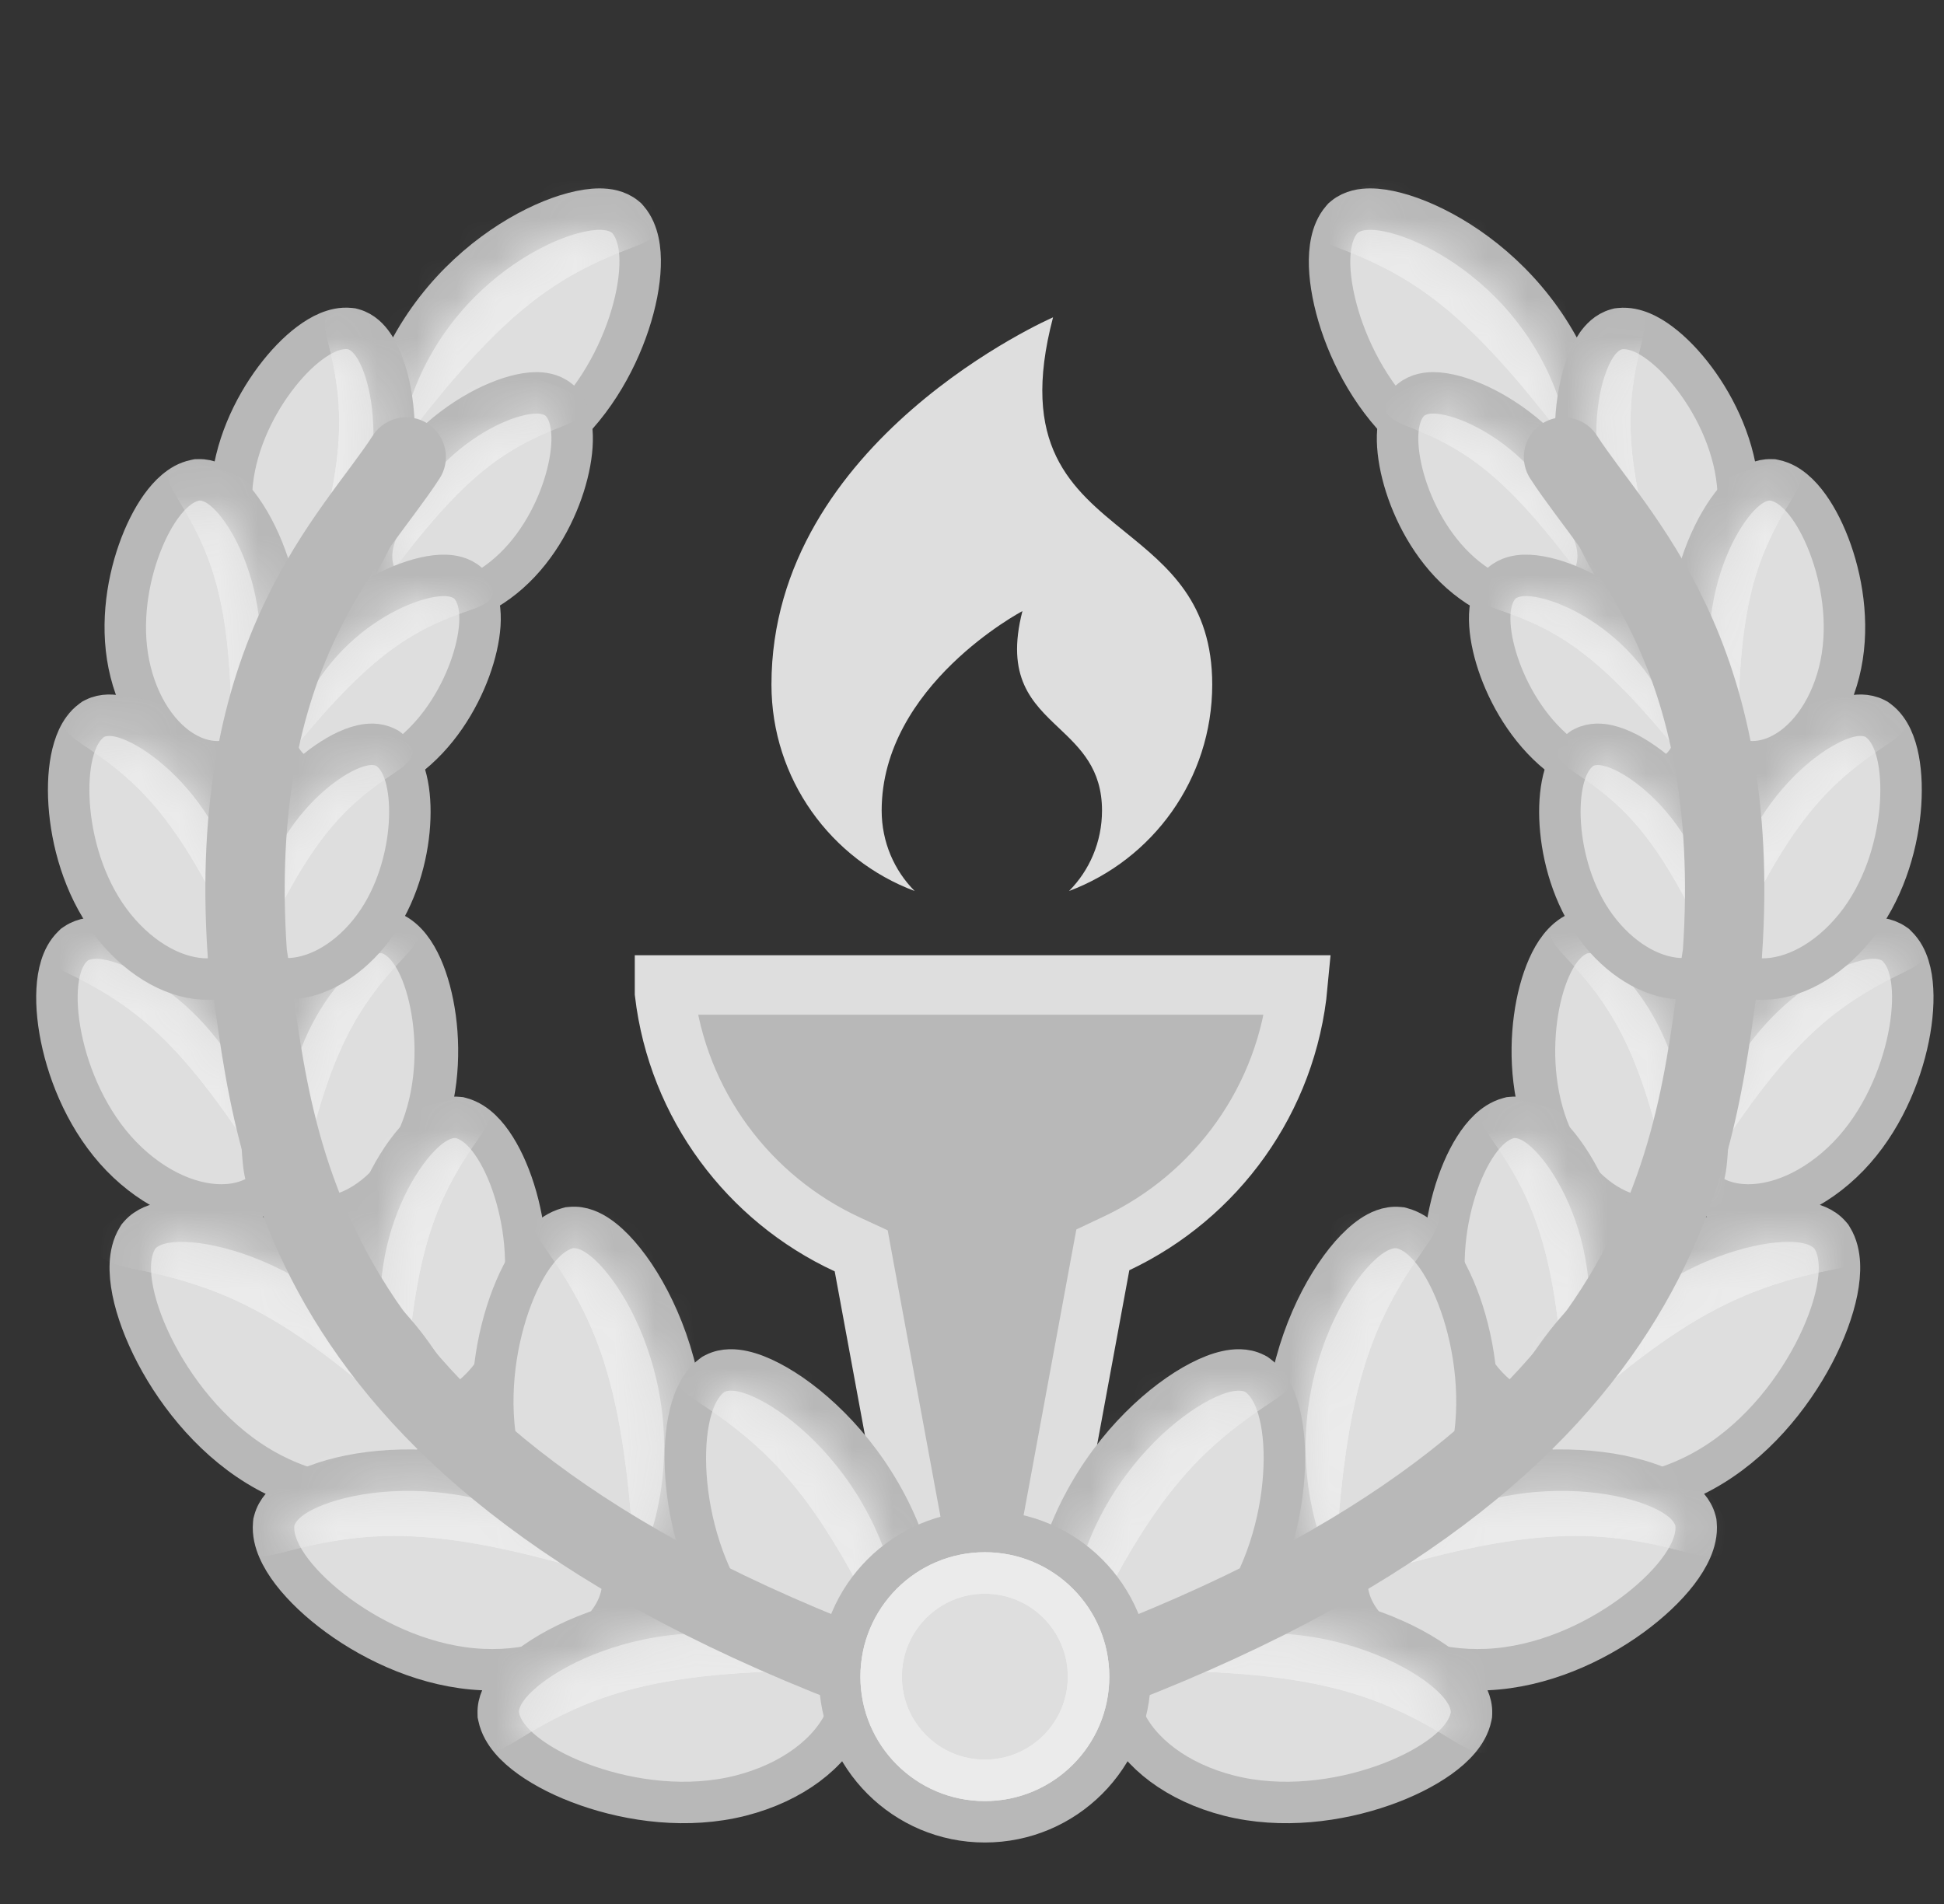 <svg width="49" height="48" viewBox="0 0 49 48" fill="none" xmlns="http://www.w3.org/2000/svg">
<rect x="0" y="0" width="49" height="48" fill="#333333" stroke="none"/>
<g clip-path="url(#clip0_22184_64895)">
<path d="M26.945 22.463C29.053 21.674 30.555 19.641 30.555 17.258C30.555 15.191 29.447 14.293 28.359 13.411C27.009 12.316 25.689 11.245 26.543 8C26.543 8 19.445 11.086 19.445 17.258C19.445 19.641 20.947 21.674 23.055 22.463C22.541 21.947 22.223 21.228 22.223 20.434C22.223 17.276 25.771 15.406 25.771 15.406C25.342 17.076 26.012 17.711 26.691 18.354C27.231 18.866 27.777 19.384 27.777 20.434C27.777 21.228 27.459 21.947 26.945 22.463Z" fill="#DEDEDE"/>
</g>
<g clip-path="url(#clip1_22184_64895)">
<path d="M28.145 31.345L27.798 31.509L27.728 31.887L24.75 48.029L21.777 31.916L21.707 31.534L21.355 31.371C18.876 30.224 17.083 27.851 16.75 25.033V24.832H32.715C32.448 27.717 30.654 30.161 28.145 31.345Z" fill="#B8B8B8" stroke="#DEDEDE" stroke-width="1.5"/>
</g>
<path d="M47.81 23.849L47.78 23.819L47.745 23.795C47.529 23.645 47.272 23.64 47.1 23.654C46.906 23.671 46.693 23.724 46.478 23.802C46.046 23.958 45.539 24.233 45.033 24.622C44.02 25.4 42.961 26.67 42.515 28.443C42.397 28.911 42.445 29.366 42.695 29.732C42.942 30.094 43.333 30.29 43.747 30.353C44.563 30.478 45.571 30.117 46.433 29.306C47.31 28.482 47.831 27.337 48.064 26.343C48.181 25.843 48.231 25.36 48.208 24.949C48.197 24.743 48.167 24.544 48.11 24.363C48.056 24.188 47.965 23.998 47.81 23.849Z" fill="#DEDEDE" stroke="#B8B8B8" stroke-width="1.045"/>
<mask id="mask0_22184_64895" style="mask-type:alpha" maskUnits="userSpaceOnUse" x="42" y="24" width="6" height="6">
<path d="M47.448 24.224C47.083 23.872 43.847 25.294 43.022 28.569C42.661 30.002 44.511 30.395 46.075 28.924C47.639 27.454 48.001 24.758 47.448 24.224Z" fill="#F5D507"/>
</mask>
<g mask="url(#mask0_22184_64895)">
<path d="M48.032 24.486C46.144 25.4 44.934 26.329 42.572 30.202C41.835 30.786 40.672 31.05 41.922 27.437C43.171 23.823 45.72 23.007 46.838 23.051C47.866 23.224 49.543 23.754 48.032 24.486Z" fill="#EBEBEB"/>
<path d="M48.032 24.486C46.144 25.4 44.934 26.329 42.572 30.202C41.835 30.786 40.672 31.05 41.922 27.437C43.171 23.823 45.72 23.007 46.838 23.051C47.866 23.224 49.543 23.754 48.032 24.486Z" fill="#EBEBEB" style="mix-blend-mode:plus-lighter"/>
</g>
<path d="M39.791 23.53L39.833 23.512L39.876 23.502C40.136 23.438 40.378 23.526 40.527 23.598C40.697 23.68 40.869 23.8 41.033 23.941C41.364 24.226 41.719 24.639 42.034 25.151C42.665 26.176 43.172 27.648 42.971 29.359C42.917 29.82 42.717 30.219 42.36 30.468C42.007 30.713 41.582 30.755 41.187 30.67C40.41 30.502 39.638 29.836 39.15 28.832C38.652 27.807 38.577 26.623 38.705 25.67C38.769 25.191 38.888 24.747 39.047 24.389C39.126 24.211 39.221 24.041 39.334 23.898C39.444 23.759 39.594 23.614 39.791 23.53Z" fill="#DEDEDE" stroke="#B8B8B8" stroke-width="1.1"/>
<mask id="mask1_22184_64895" style="mask-type:alpha" maskUnits="userSpaceOnUse" x="39" y="24" width="4" height="7">
<path d="M40.008 24.036C40.442 23.85 42.792 26.165 42.425 29.296C42.264 30.665 40.52 30.394 39.644 28.592C38.768 26.79 39.347 24.318 40.008 24.036Z" fill="#F5D507"/>
</mask>
<g mask="url(#mask1_22184_64895)">
<path d="M39.411 24.071C40.754 25.496 41.501 26.707 42.275 30.869C42.725 31.623 43.651 32.24 43.761 28.674C43.87 25.107 41.918 23.549 40.929 23.216C39.975 23.026 38.336 22.931 39.411 24.071Z" fill="#EBEBEB"/>
<path d="M39.411 24.071C40.754 25.496 41.501 26.707 42.275 30.869C42.725 31.623 43.651 32.24 43.761 28.674C43.87 25.107 41.918 23.549 40.929 23.216C39.975 23.026 38.336 22.931 39.411 24.071Z" fill="#EBEBEB" style="mix-blend-mode:plus-lighter"/>
</g>
<path d="M33.822 5.533L33.85 5.501L33.883 5.473C34.089 5.302 34.35 5.273 34.53 5.272C34.733 5.271 34.958 5.307 35.19 5.368C35.656 5.49 36.212 5.732 36.779 6.092C37.914 6.813 39.142 8.044 39.775 9.86C39.941 10.336 39.932 10.81 39.709 11.21C39.487 11.605 39.102 11.844 38.678 11.948C37.842 12.153 36.758 11.871 35.78 11.104C34.785 10.323 34.132 9.173 33.795 8.153C33.626 7.64 33.529 7.138 33.514 6.707C33.507 6.492 33.52 6.281 33.562 6.09C33.602 5.903 33.678 5.699 33.822 5.533Z" fill="#DEDEDE" stroke="#B8B8B8" stroke-width="1.045"/>
<mask id="mask2_22184_64895" style="mask-type:alpha" maskUnits="userSpaceOnUse" x="34" y="5" width="6" height="7">
<path d="M34.217 5.874C34.568 5.47 38.106 6.663 39.282 10.032C39.795 11.505 37.886 12.092 36.102 10.691C34.319 9.291 33.685 6.488 34.217 5.874Z" fill="#F5D507"/>
</mask>
<g mask="url(#mask2_22184_64895)">
<path d="M33.627 6.204C35.699 6.989 37.059 7.852 39.907 11.706C40.738 12.251 41.986 12.42 40.333 8.736C38.679 5.051 35.921 4.431 34.749 4.582C33.684 4.861 31.969 5.575 33.627 6.204Z" fill="#EBEBEB"/>
<path d="M33.627 6.204C35.699 6.989 37.059 7.852 39.907 11.706C40.738 12.251 41.986 12.42 40.333 8.736C38.679 5.051 35.921 4.431 34.749 4.582C33.684 4.861 31.969 5.575 33.627 6.204Z" fill="#EBEBEB" style="mix-blend-mode:plus-lighter"/>
</g>
<path d="M35.502 10.139L35.53 10.107L35.563 10.08C35.755 9.924 35.99 9.903 36.136 9.904C36.304 9.905 36.486 9.937 36.668 9.987C37.035 10.087 37.467 10.281 37.903 10.564C38.776 11.133 39.718 12.098 40.195 13.512C40.325 13.899 40.318 14.298 40.123 14.637C39.931 14.973 39.603 15.168 39.255 15.249C38.571 15.409 37.712 15.168 36.956 14.561C36.184 13.941 35.687 13.04 35.434 12.247C35.307 11.848 35.235 11.455 35.227 11.114C35.223 10.943 35.235 10.772 35.271 10.614C35.306 10.461 35.372 10.285 35.502 10.139Z" fill="#DEDEDE" stroke="#B8B8B8" stroke-width="1.045"/>
<mask id="mask3_22184_64895" style="mask-type:alpha" maskUnits="userSpaceOnUse" x="35" y="10" width="5" height="5">
<path d="M35.893 10.486C36.162 10.182 38.836 11.115 39.699 13.679C40.077 14.8 38.625 15.23 37.283 14.153C35.942 13.077 35.485 10.947 35.893 10.486Z" fill="#F5D507"/>
</mask>
<g mask="url(#mask3_22184_64895)">
<path d="M35.443 10.732C37.008 11.344 38.032 12.01 40.16 14.955C40.786 15.375 41.731 15.514 40.507 12.706C39.283 9.899 37.197 9.407 36.307 9.511C35.497 9.714 34.191 10.242 35.443 10.732Z" fill="#EBEBEB"/>
<path d="M35.443 10.732C37.008 11.344 38.032 12.01 40.16 14.955C40.786 15.375 41.731 15.514 40.507 12.706C39.283 9.899 37.197 9.407 36.307 9.511C35.497 9.714 34.191 10.242 35.443 10.732Z" fill="#EBEBEB" style="mix-blend-mode:plus-lighter"/>
</g>
<path d="M40.83 8.285L40.788 8.29L40.747 8.301C40.502 8.368 40.342 8.553 40.251 8.681C40.148 8.828 40.061 9.008 39.99 9.201C39.847 9.589 39.744 10.096 39.719 10.666C39.669 11.807 39.93 13.262 40.887 14.588C41.144 14.945 41.495 15.183 41.906 15.224C42.312 15.265 42.684 15.103 42.972 14.85C43.539 14.352 43.871 13.443 43.812 12.384C43.752 11.305 43.267 10.289 42.721 9.558C42.446 9.19 42.142 8.876 41.845 8.654C41.697 8.542 41.54 8.446 41.38 8.379C41.224 8.315 41.033 8.264 40.83 8.285Z" fill="#DEDEDE" stroke="#B8B8B8" stroke-width="1.045"/>
<mask id="mask4_22184_64895" style="mask-type:alpha" maskUnits="userSpaceOnUse" x="40" y="8" width="4" height="7">
<path d="M40.885 8.805C40.438 8.852 39.559 11.856 41.31 14.282C42.076 15.342 43.396 14.312 43.29 12.413C43.184 10.515 41.562 8.734 40.885 8.805Z" fill="#F5D507"/>
</mask>
<g mask="url(#mask4_22184_64895)">
<path d="M41.395 8.558C40.939 10.359 40.88 11.708 42.161 15.516C42.137 16.349 41.654 17.288 39.915 14.382C38.177 11.477 39.075 9.283 39.742 8.55C40.445 7.952 41.76 7.116 41.395 8.558Z" fill="#EBEBEB"/>
<path d="M41.395 8.558C40.939 10.359 40.88 11.708 42.161 15.516C42.137 16.349 41.654 17.288 39.915 14.382C38.177 11.477 39.075 9.283 39.742 8.55C40.445 7.952 41.76 7.116 41.395 8.558Z" fill="#EBEBEB" style="mix-blend-mode:plus-lighter"/>
</g>
<path d="M44.727 12.107L44.685 12.098L44.643 12.097C44.389 12.087 44.179 12.216 44.054 12.312C43.91 12.422 43.773 12.568 43.646 12.732C43.391 13.062 43.14 13.519 42.944 14.059C42.551 15.142 42.361 16.62 42.882 18.184C43.021 18.605 43.285 18.939 43.667 19.102C44.045 19.263 44.45 19.22 44.803 19.064C45.498 18.757 46.092 17.984 46.355 16.948C46.623 15.892 46.463 14.768 46.158 13.9C46.005 13.464 45.808 13.07 45.59 12.767C45.481 12.615 45.359 12.475 45.225 12.363C45.096 12.254 44.928 12.147 44.727 12.107Z" fill="#DEDEDE" stroke="#B8B8B8" stroke-width="1.045"/>
<mask id="mask5_22184_64895" style="mask-type:alpha" maskUnits="userSpaceOnUse" x="43" y="12" width="3" height="7">
<path d="M44.623 12.619C44.18 12.53 42.425 15.156 43.377 18.019C43.794 19.272 45.376 18.679 45.848 16.82C46.319 14.96 45.297 12.756 44.623 12.619Z" fill="#F5D507"/>
</mask>
<g mask="url(#mask5_22184_64895)">
<path d="M45.19 12.535C44.206 14.132 43.741 15.412 43.823 19.464C43.548 20.258 42.799 21.016 42.004 17.694C41.21 14.372 42.737 12.533 43.601 12.028C44.458 11.665 45.976 11.258 45.19 12.535Z" fill="#EBEBEB"/>
<path d="M45.19 12.535C44.206 14.132 43.741 15.412 43.823 19.464C43.548 20.258 42.799 21.016 42.004 17.694C41.21 14.372 42.737 12.533 43.601 12.028C44.458 11.665 45.976 11.258 45.19 12.535Z" fill="#EBEBEB" style="mix-blend-mode:plus-lighter"/>
</g>
<path d="M37.787 14.768L37.814 14.735L37.846 14.706C38.031 14.542 38.265 14.512 38.411 14.506C38.579 14.5 38.762 14.524 38.946 14.566C39.317 14.651 39.756 14.826 40.204 15.091C41.101 15.622 42.083 16.546 42.619 17.939C42.766 18.32 42.776 18.719 42.595 19.066C42.417 19.409 42.098 19.618 41.754 19.714C41.078 19.903 40.209 19.698 39.428 19.124C38.63 18.538 38.095 17.658 37.809 16.877C37.665 16.484 37.576 16.094 37.554 15.753C37.543 15.583 37.547 15.412 37.577 15.253C37.606 15.098 37.664 14.919 37.787 14.768Z" fill="#DEDEDE" stroke="#B8B8B8" stroke-width="1.045"/>
<mask id="mask6_22184_64895" style="mask-type:alpha" maskUnits="userSpaceOnUse" x="38" y="15" width="5" height="5">
<path d="M38.193 15.098C38.449 14.783 41.159 15.602 42.131 18.127C42.556 19.231 41.123 19.722 39.738 18.703C38.352 17.684 37.804 15.576 38.193 15.098Z" fill="#F5D507"/>
</mask>
<g mask="url(#mask6_22184_64895)">
<path d="M37.753 15.362C39.343 15.907 40.395 16.529 42.646 19.381C43.289 19.774 44.239 19.872 42.897 17.12C41.555 14.367 39.45 13.963 38.565 14.106C37.764 14.343 36.482 14.926 37.753 15.362Z" fill="#EBEBEB"/>
<path d="M37.753 15.362C39.343 15.907 40.395 16.529 42.646 19.381C43.289 19.774 44.239 19.872 42.897 17.12C41.555 14.367 39.45 13.963 38.565 14.106C37.764 14.343 36.482 14.926 37.753 15.362Z" fill="#EBEBEB" style="mix-blend-mode:plus-lighter"/>
</g>
<path d="M47.336 18.159L47.301 18.134L47.263 18.114C47.034 17.998 46.787 18.027 46.629 18.062C46.449 18.102 46.258 18.179 46.069 18.277C45.689 18.475 45.256 18.792 44.838 19.213C44.002 20.055 43.186 21.355 42.995 23.042C42.943 23.493 43.045 23.916 43.328 24.23C43.608 24.541 44.002 24.675 44.397 24.682C45.175 24.696 46.062 24.233 46.756 23.378C47.463 22.508 47.8 21.389 47.892 20.446C47.937 19.971 47.923 19.518 47.851 19.141C47.815 18.952 47.762 18.77 47.686 18.608C47.612 18.451 47.503 18.282 47.336 18.159Z" fill="#DEDEDE" stroke="#B8B8B8" stroke-width="1.045"/>
<mask id="mask7_22184_64895" style="mask-type:alpha" maskUnits="userSpaceOnUse" x="43" y="18" width="5" height="7">
<path d="M47.026 18.581C46.649 18.304 43.865 20.004 43.514 23.101C43.361 24.456 45.101 24.588 46.35 23.049C47.6 21.511 47.598 19.001 47.026 18.581Z" fill="#F5D507"/>
</mask>
<g mask="url(#mask7_22184_64895)">
<path d="M47.593 18.748C45.979 19.818 44.987 20.816 43.304 24.65C42.701 25.275 41.671 25.66 42.368 22.201C43.065 18.742 45.296 17.681 46.324 17.583C47.285 17.615 48.885 17.893 47.593 18.748Z" fill="#EBEBEB"/>
<path d="M47.593 18.748C45.979 19.818 44.987 20.816 43.304 24.65C42.701 25.275 41.671 25.66 42.368 22.201C43.065 18.742 45.296 17.681 46.324 17.583C47.285 17.615 48.885 17.893 47.593 18.748Z" fill="#EBEBEB" style="mix-blend-mode:plus-lighter"/>
</g>
<path d="M39.851 18.888L39.886 18.863L39.923 18.844C40.144 18.732 40.378 18.761 40.52 18.793C40.684 18.829 40.856 18.898 41.023 18.985C41.361 19.161 41.742 19.441 42.108 19.81C42.843 20.55 43.56 21.692 43.728 23.174C43.774 23.581 43.683 23.969 43.421 24.26C43.163 24.547 42.801 24.668 42.444 24.675C41.742 24.687 40.953 24.27 40.342 23.518C39.717 22.749 39.421 21.764 39.341 20.935C39.3 20.518 39.313 20.119 39.377 19.783C39.409 19.616 39.457 19.451 39.525 19.305C39.592 19.162 39.694 19.004 39.851 18.888Z" fill="#DEDEDE" stroke="#B8B8B8" stroke-width="1.045"/>
<mask id="mask8_22184_64895" style="mask-type:alpha" maskUnits="userSpaceOnUse" x="39" y="19" width="5" height="6">
<path d="M40.161 19.31C40.488 19.07 42.904 20.545 43.209 23.233C43.342 24.409 41.831 24.523 40.747 23.188C39.663 21.853 39.664 19.675 40.161 19.31Z" fill="#F5D507"/>
</mask>
<g mask="url(#mask8_22184_64895)">
<path d="M39.669 19.456C41.07 20.385 41.931 21.251 43.391 24.578C43.914 25.121 44.809 25.455 44.203 22.453C43.598 19.451 41.662 18.53 40.77 18.445C39.936 18.473 38.548 18.714 39.669 19.456Z" fill="#EBEBEB"/>
<path d="M39.669 19.456C41.07 20.385 41.931 21.251 43.391 24.578C43.914 25.121 44.809 25.455 44.203 22.453C43.598 19.451 41.662 18.53 40.77 18.445C39.936 18.473 38.548 18.714 39.669 19.456Z" fill="#EBEBEB" style="mix-blend-mode:plus-lighter"/>
</g>
<path d="M38.025 28.187L38.066 28.176L38.108 28.172C38.367 28.146 38.59 28.265 38.729 28.358C38.887 28.463 39.041 28.609 39.187 28.775C39.479 29.109 39.778 29.579 40.023 30.143C40.514 31.273 40.813 32.839 40.361 34.543C40.241 34.995 39.986 35.361 39.599 35.556C39.216 35.748 38.789 35.73 38.408 35.589C37.656 35.31 36.974 34.531 36.626 33.444C36.271 32.337 36.366 31.128 36.634 30.18C36.769 29.704 36.953 29.272 37.165 28.936C37.271 28.767 37.391 28.612 37.524 28.485C37.653 28.362 37.821 28.242 38.025 28.187Z" fill="#DEDEDE" stroke="#B8B8B8" stroke-width="1.045"/>
<mask id="mask9_22184_64895" style="mask-type:alpha" maskUnits="userSpaceOnUse" x="36" y="28" width="5" height="8">
<path d="M38.16 28.691C38.63 28.564 40.689 31.269 39.856 34.407C39.492 35.78 37.754 35.249 37.123 33.283C36.493 31.317 37.446 28.882 38.16 28.691Z" fill="#F5D507"/>
</mask>
<g mask="url(#mask9_22184_64895)">
<path d="M37.546 28.638C38.708 30.287 39.292 31.632 39.474 35.989C39.822 36.824 40.676 37.588 41.309 33.967C41.943 30.346 40.18 28.472 39.219 27.988C38.274 27.655 36.617 27.319 37.546 28.638Z" fill="#EBEBEB"/>
<path d="M37.546 28.638C38.708 30.287 39.292 31.632 39.474 35.989C39.822 36.824 40.676 37.588 41.309 33.967C41.943 30.346 40.18 28.472 39.219 27.988C38.274 27.655 36.617 27.319 37.546 28.638Z" fill="#EBEBEB" style="mix-blend-mode:plus-lighter"/>
</g>
<path d="M46.182 31.21L46.16 31.174L46.132 31.141C45.949 30.929 45.68 30.851 45.48 30.817C45.258 30.779 45.001 30.777 44.73 30.802C44.184 30.853 43.512 31.021 42.803 31.322C41.385 31.926 39.767 33.089 38.711 35.023C38.44 35.519 38.367 36.037 38.537 36.509C38.706 36.975 39.081 37.307 39.529 37.498C40.415 37.877 41.68 37.769 42.926 37.085C44.191 36.392 45.143 35.216 45.716 34.125C46.003 33.577 46.206 33.03 46.302 32.55C46.35 32.31 46.374 32.074 46.363 31.856C46.352 31.643 46.306 31.411 46.182 31.21Z" fill="#DEDEDE" stroke="#B8B8B8" stroke-width="1.045"/>
<mask id="mask10_22184_64895" style="mask-type:alpha" maskUnits="userSpaceOnUse" x="38" y="31" width="8" height="7">
<path d="M45.737 31.483C45.413 30.954 41.148 31.649 39.17 35.273C38.305 36.858 40.374 37.889 42.675 36.626C44.976 35.364 46.229 32.284 45.737 31.483Z" fill="#F5D507"/>
</mask>
<g mask="url(#mask10_22184_64895)">
<path d="M46.349 31.972C43.834 32.477 42.118 33.206 38.139 37.068C37.087 37.533 35.63 37.491 38.214 33.597C40.798 29.702 44.064 29.515 45.374 29.909C46.537 30.428 48.36 31.568 46.349 31.972Z" fill="#EBEBEB"/>
<path d="M46.349 31.972C43.834 32.477 42.118 33.206 38.139 37.068C37.087 37.533 35.63 37.491 38.214 33.597C40.798 29.702 44.064 29.515 45.374 29.909C46.537 30.428 48.36 31.568 46.349 31.972Z" fill="#EBEBEB" style="mix-blend-mode:plus-lighter"/>
</g>
<path d="M35.34 30.964L35.299 30.953L35.257 30.949C34.983 30.922 34.739 31.047 34.578 31.156C34.398 31.276 34.218 31.445 34.046 31.64C33.701 32.035 33.346 32.592 33.054 33.265C32.469 34.612 32.112 36.477 32.651 38.508C32.79 39.032 33.082 39.444 33.516 39.662C33.945 39.877 34.428 39.86 34.867 39.697C35.735 39.376 36.541 38.467 36.955 37.175C37.375 35.864 37.262 34.426 36.943 33.297C36.782 32.729 36.563 32.217 36.314 31.821C36.19 31.623 36.05 31.443 35.898 31.298C35.75 31.156 35.563 31.024 35.34 30.964Z" fill="#DEDEDE" stroke="#B8B8B8" stroke-width="1.045"/>
<mask id="mask11_22184_64895" style="mask-type:alpha" maskUnits="userSpaceOnUse" x="32" y="31" width="5" height="9">
<path d="M35.205 31.468C34.636 31.316 32.151 34.582 33.156 38.373C33.596 40.031 35.696 39.389 36.456 37.015C37.217 34.641 36.068 31.699 35.205 31.468Z" fill="#F5D507"/>
</mask>
<g mask="url(#mask11_22184_64895)">
<path d="M35.946 31.407C34.543 33.398 33.837 35.022 33.618 40.285C33.197 41.293 32.166 42.216 31.401 37.843C30.636 33.47 32.765 31.207 33.925 30.622C35.067 30.219 37.068 29.813 35.946 31.407Z" fill="#EBEBEB"/>
<path d="M35.946 31.407C34.543 33.398 33.837 35.022 33.618 40.285C33.197 41.293 32.166 42.216 31.401 37.843C30.636 33.47 32.765 31.207 33.925 30.622C35.067 30.219 37.068 29.813 35.946 31.407Z" fill="#EBEBEB" style="mix-blend-mode:plus-lighter"/>
</g>
<path d="M42.75 38.42L42.746 38.378L42.736 38.337C42.666 38.07 42.464 37.886 42.306 37.772C42.13 37.645 41.91 37.534 41.667 37.441C41.178 37.255 40.532 37.115 39.799 37.075C38.333 36.993 36.459 37.306 34.742 38.516C34.299 38.828 34.014 39.245 33.96 39.728C33.907 40.205 34.091 40.652 34.396 41.007C34.999 41.71 36.131 42.15 37.486 42.09C38.861 42.029 40.171 41.424 41.119 40.733C41.596 40.385 42 40.002 42.285 39.631C42.427 39.445 42.548 39.252 42.631 39.059C42.712 38.871 42.772 38.649 42.75 38.42Z" fill="#DEDEDE" stroke="#B8B8B8" stroke-width="1.045"/>
<mask id="mask12_22184_64895" style="mask-type:alpha" maskUnits="userSpaceOnUse" x="34" y="37" width="9" height="5">
<path d="M42.23 38.469C42.176 37.883 38.25 36.685 35.044 38.944C33.642 39.931 34.972 41.678 37.463 41.568C39.953 41.457 42.313 39.358 42.23 38.469Z" fill="#F5D507"/>
</mask>
<g mask="url(#mask12_22184_64895)">
<path d="M42.547 39.142C40.192 38.517 38.424 38.419 33.412 40.04C32.321 39.996 31.097 39.348 34.933 37.114C38.769 34.879 41.63 36.09 42.582 36.975C43.355 37.906 44.43 39.642 42.547 39.142Z" fill="#EBEBEB"/>
<path d="M42.547 39.142C40.192 38.517 38.424 38.419 33.412 40.04C32.321 39.996 31.097 39.348 34.933 37.114C38.769 34.879 41.63 36.09 42.582 36.975C43.355 37.906 44.43 39.642 42.547 39.142Z" fill="#EBEBEB" style="mix-blend-mode:plus-lighter"/>
</g>
<path d="M31.701 34.672L31.666 34.647L31.628 34.627C31.383 34.502 31.111 34.53 30.921 34.572C30.709 34.618 30.48 34.709 30.249 34.829C29.784 35.07 29.25 35.459 28.732 35.979C27.695 37.019 26.682 38.626 26.442 40.712C26.38 41.251 26.501 41.741 26.825 42.102C27.146 42.46 27.602 42.62 28.071 42.629C28.996 42.647 30.078 42.095 30.934 41.044C31.805 39.977 32.225 38.597 32.34 37.429C32.398 36.842 32.382 36.286 32.294 35.826C32.251 35.596 32.187 35.377 32.098 35.187C32.012 35.001 31.886 34.809 31.701 34.672Z" fill="#DEDEDE" stroke="#B8B8B8" stroke-width="1.045"/>
<mask id="mask13_22184_64895" style="mask-type:alpha" maskUnits="userSpaceOnUse" x="26" y="35" width="6" height="8">
<path d="M31.39 35.092C30.917 34.743 27.41 36.875 26.961 40.771C26.765 42.475 28.954 42.645 30.529 40.713C32.105 38.781 32.109 35.622 31.39 35.092Z" fill="#F5D507"/>
</mask>
<g mask="url(#mask13_22184_64895)">
<path d="M32.103 35.304C30.07 36.645 28.819 37.899 26.693 42.718C25.933 43.503 24.636 43.986 25.521 39.635C26.407 35.285 29.216 33.956 30.509 33.835C31.719 33.877 33.73 34.231 32.103 35.304Z" fill="#EBEBEB"/>
<path d="M32.103 35.304C30.07 36.645 28.819 37.899 26.693 42.718C25.933 43.503 24.636 43.986 25.521 39.635C26.407 35.285 29.216 33.956 30.509 33.835C31.719 33.877 33.73 34.231 32.103 35.304Z" fill="#EBEBEB" style="mix-blend-mode:plus-lighter"/>
</g>
<path d="M37.08 43.278L37.088 43.236L37.09 43.193C37.1 42.918 36.96 42.683 36.842 42.529C36.711 42.356 36.532 42.187 36.326 42.027C35.911 41.707 35.333 41.387 34.644 41.136C33.264 40.634 31.38 40.392 29.386 41.053C28.872 41.224 28.478 41.541 28.287 41.987C28.098 42.428 28.145 42.91 28.334 43.338C28.708 44.185 29.665 44.933 30.979 45.268C32.313 45.607 33.741 45.407 34.849 45.019C35.406 44.825 35.903 44.575 36.284 44.302C36.474 44.166 36.645 44.016 36.781 43.855C36.913 43.698 37.034 43.503 37.08 43.278Z" fill="#DEDEDE" stroke="#B8B8B8" stroke-width="1.045"/>
<mask id="mask14_22184_64895" style="mask-type:alpha" maskUnits="userSpaceOnUse" x="28" y="41" width="9" height="4">
<path d="M36.568 43.173C36.685 42.596 33.274 40.315 29.551 41.549C27.923 42.089 28.692 44.146 31.108 44.761C33.524 45.375 36.39 44.048 36.568 43.173Z" fill="#F5D507"/>
</mask>
<g mask="url(#mask14_22184_64895)">
<path d="M36.676 43.908C34.602 42.629 32.938 42.023 27.672 42.126C26.64 41.768 25.656 40.794 29.974 39.764C34.293 38.734 36.682 40.721 37.337 41.844C37.807 42.958 38.335 44.931 36.676 43.908Z" fill="#EBEBEB"/>
<path d="M36.676 43.908C34.602 42.629 32.938 42.023 27.672 42.126C26.64 41.768 25.656 40.794 29.974 39.764C34.293 38.734 36.682 40.721 37.337 41.844C37.807 42.958 38.335 44.931 36.676 43.908Z" fill="#EBEBEB" style="mix-blend-mode:plus-lighter"/>
</g>
<path d="M27.404 42.269C42.762 36.584 42.697 28.545 43.415 24.036C43.938 16.39 40.717 13.547 39.41 11.521" stroke="#B8B8B8" stroke-width="2" stroke-linecap="round"/>
<path d="M1.838 23.849L1.869 23.819L1.904 23.795C2.12 23.645 2.377 23.64 2.549 23.654C2.743 23.671 2.955 23.724 3.17 23.802C3.602 23.958 4.109 24.233 4.615 24.622C5.629 25.4 6.687 26.67 7.134 28.443C7.252 28.911 7.204 29.366 6.954 29.732C6.707 30.094 6.315 30.29 5.901 30.353C5.085 30.478 4.078 30.117 3.216 29.306C2.339 28.482 1.817 27.337 1.584 26.343C1.467 25.843 1.417 25.36 1.44 24.949C1.451 24.743 1.482 24.544 1.538 24.363C1.593 24.188 1.683 23.998 1.838 23.849Z" fill="#DEDEDE" stroke="#B8B8B8" stroke-width="1.045"/>
<mask id="mask15_22184_64895" style="mask-type:alpha" maskUnits="userSpaceOnUse" x="1" y="24" width="6" height="6">
<path d="M2.201 24.224C2.565 23.872 5.801 25.294 6.627 28.569C6.988 30.002 5.138 30.395 3.574 28.924C2.009 27.454 1.647 24.758 2.201 24.224Z" fill="#F5D507"/>
</mask>
<g mask="url(#mask15_22184_64895)">
<path d="M1.616 24.486C3.505 25.4 4.714 26.329 7.076 30.202C7.814 30.786 8.977 31.05 7.727 27.437C6.477 23.823 3.928 23.007 2.81 23.051C1.783 23.224 0.105 23.754 1.616 24.486Z" fill="#EBEBEB"/>
<path d="M1.616 24.486C3.505 25.4 4.714 26.329 7.076 30.202C7.814 30.786 8.977 31.05 7.727 27.437C6.477 23.823 3.928 23.007 2.81 23.051C1.783 23.224 0.105 23.754 1.616 24.486Z" fill="#EBEBEB" style="mix-blend-mode:plus-lighter"/>
</g>
<path d="M9.857 23.53L9.816 23.512L9.772 23.502C9.513 23.438 9.271 23.526 9.122 23.598C8.951 23.68 8.779 23.8 8.615 23.941C8.284 24.226 7.93 24.639 7.614 25.151C6.983 26.176 6.477 27.648 6.677 29.359C6.731 29.82 6.931 30.219 7.289 30.468C7.642 30.713 8.067 30.755 8.461 30.67C9.239 30.502 10.01 29.836 10.499 28.832C10.997 27.807 11.072 26.623 10.944 25.67C10.879 25.191 10.761 24.747 10.602 24.389C10.522 24.211 10.427 24.041 10.314 23.898C10.204 23.759 10.054 23.614 9.857 23.53Z" fill="#DEDEDE" stroke="#B8B8B8" stroke-width="1.1"/>
<mask id="mask16_22184_64895" style="mask-type:alpha" maskUnits="userSpaceOnUse" x="7" y="24" width="4" height="7">
<path d="M9.641 24.036C9.206 23.85 6.856 26.165 7.223 29.296C7.384 30.665 9.128 30.394 10.004 28.592C10.88 26.79 10.301 24.318 9.641 24.036Z" fill="#F5D507"/>
</mask>
<g mask="url(#mask16_22184_64895)">
<path d="M10.238 24.071C8.894 25.496 8.148 26.707 7.373 30.869C6.924 31.623 5.998 32.24 5.888 28.674C5.778 25.107 7.73 23.549 8.72 23.216C9.674 23.026 11.312 22.931 10.238 24.071Z" fill="#EBEBEB"/>
<path d="M10.238 24.071C8.894 25.496 8.148 26.707 7.373 30.869C6.924 31.623 5.998 32.24 5.888 28.674C5.778 25.107 7.73 23.549 8.72 23.216C9.674 23.026 11.312 22.931 10.238 24.071Z" fill="#EBEBEB" style="mix-blend-mode:plus-lighter"/>
</g>
<path d="M15.826 5.533L15.798 5.501L15.765 5.473C15.56 5.302 15.299 5.273 15.119 5.272C14.916 5.271 14.69 5.307 14.459 5.368C13.992 5.49 13.436 5.732 12.87 6.092C11.735 6.813 10.507 8.044 9.873 9.86C9.707 10.336 9.716 10.81 9.94 11.21C10.161 11.605 10.547 11.844 10.97 11.948C11.806 12.153 12.891 11.871 13.869 11.104C14.863 10.323 15.516 9.173 15.853 8.153C16.023 7.64 16.12 7.138 16.134 6.707C16.142 6.492 16.129 6.281 16.087 6.09C16.046 5.903 15.97 5.699 15.826 5.533Z" fill="#DEDEDE" stroke="#B8B8B8" stroke-width="1.045"/>
<mask id="mask17_22184_64895" style="mask-type:alpha" maskUnits="userSpaceOnUse" x="10" y="5" width="6" height="7">
<path d="M15.431 5.874C15.081 5.47 11.542 6.663 10.367 10.032C9.853 11.505 11.762 12.092 13.546 10.691C15.33 9.291 15.963 6.488 15.431 5.874Z" fill="#F5D507"/>
</mask>
<g mask="url(#mask17_22184_64895)">
<path d="M16.022 6.204C13.949 6.989 12.589 7.852 9.741 11.706C8.91 12.251 7.662 12.42 9.316 8.736C10.969 5.051 13.727 4.431 14.9 4.582C15.965 4.861 17.68 5.575 16.022 6.204Z" fill="#EBEBEB"/>
<path d="M16.022 6.204C13.949 6.989 12.589 7.852 9.741 11.706C8.91 12.251 7.662 12.42 9.316 8.736C10.969 5.051 13.727 4.431 14.9 4.582C15.965 4.861 17.68 5.575 16.022 6.204Z" fill="#EBEBEB" style="mix-blend-mode:plus-lighter"/>
</g>
<path d="M14.146 10.139L14.118 10.107L14.085 10.08C13.893 9.924 13.658 9.903 13.512 9.904C13.345 9.905 13.162 9.937 12.98 9.987C12.613 10.087 12.182 10.281 11.746 10.564C10.872 11.133 9.93 12.098 9.454 13.512C9.323 13.899 9.33 14.298 9.525 14.637C9.718 14.973 10.046 15.168 10.393 15.249C11.077 15.409 11.936 15.168 12.692 14.561C13.464 13.941 13.961 13.04 14.214 12.247C14.341 11.848 14.414 11.455 14.421 11.114C14.425 10.943 14.413 10.772 14.377 10.614C14.342 10.461 14.276 10.285 14.146 10.139Z" fill="#DEDEDE" stroke="#B8B8B8" stroke-width="1.045"/>
<mask id="mask18_22184_64895" style="mask-type:alpha" maskUnits="userSpaceOnUse" x="9" y="10" width="5" height="5">
<path d="M13.755 10.486C13.486 10.182 10.813 11.115 9.949 13.679C9.571 14.8 11.024 15.23 12.365 14.153C13.706 13.077 14.164 10.947 13.755 10.486Z" fill="#F5D507"/>
</mask>
<g mask="url(#mask18_22184_64895)">
<path d="M14.206 10.732C12.64 11.344 11.616 12.01 9.488 14.955C8.862 15.375 7.918 15.514 9.141 12.706C10.365 9.899 12.452 9.407 13.342 9.511C14.152 9.714 15.458 10.242 14.206 10.732Z" fill="#EBEBEB"/>
<path d="M14.206 10.732C12.64 11.344 11.616 12.01 9.488 14.955C8.862 15.375 7.918 15.514 9.141 12.706C10.365 9.899 12.452 9.407 13.342 9.511C14.152 9.714 15.458 10.242 14.206 10.732Z" fill="#EBEBEB" style="mix-blend-mode:plus-lighter"/>
</g>
<path d="M8.818 8.283L8.86 8.288L8.902 8.299C9.147 8.366 9.307 8.551 9.397 8.68C9.501 8.826 9.587 9.006 9.658 9.199C9.802 9.587 9.904 10.094 9.929 10.664C9.979 11.805 9.719 13.26 8.762 14.586C8.504 14.943 8.154 15.181 7.742 15.223C7.336 15.263 6.964 15.101 6.676 14.848C6.109 14.35 5.777 13.441 5.836 12.383C5.896 11.303 6.382 10.287 6.928 9.556C7.203 9.188 7.506 8.874 7.803 8.652C7.952 8.54 8.109 8.444 8.269 8.377C8.424 8.313 8.615 8.262 8.818 8.283Z" fill="#DEDEDE" stroke="#B8B8B8" stroke-width="1.045"/>
<mask id="mask19_22184_64895" style="mask-type:alpha" maskUnits="userSpaceOnUse" x="6" y="8" width="4" height="7">
<path d="M8.764 8.803C9.21 8.85 10.089 11.854 8.338 14.28C7.573 15.34 6.252 14.31 6.358 12.412C6.465 10.513 8.086 8.732 8.764 8.803Z" fill="#F5D507"/>
</mask>
<g mask="url(#mask19_22184_64895)">
<path d="M8.253 8.556C8.709 10.357 8.768 11.706 7.488 15.514C7.512 16.347 7.995 17.286 9.733 14.38C11.472 11.475 10.573 9.281 9.907 8.548C9.204 7.95 7.889 7.114 8.253 8.556Z" fill="#EBEBEB"/>
<path d="M8.253 8.556C8.709 10.357 8.768 11.706 7.488 15.514C7.512 16.347 7.995 17.286 9.733 14.38C11.472 11.475 10.573 9.281 9.907 8.548C9.204 7.95 7.889 7.114 8.253 8.556Z" fill="#EBEBEB" style="mix-blend-mode:plus-lighter"/>
</g>
<path d="M4.921 12.107L4.963 12.098L5.005 12.097C5.26 12.087 5.469 12.216 5.594 12.312C5.738 12.422 5.875 12.568 6.002 12.732C6.257 13.062 6.509 13.519 6.705 14.059C7.098 15.142 7.287 16.62 6.767 18.184C6.627 18.605 6.363 18.939 5.981 19.102C5.603 19.263 5.198 19.22 4.845 19.064C4.15 18.757 3.556 17.984 3.294 16.948C3.026 15.892 3.185 14.768 3.49 13.9C3.643 13.464 3.84 13.07 4.058 12.767C4.168 12.615 4.289 12.475 4.423 12.363C4.553 12.254 4.72 12.147 4.921 12.107Z" fill="#DEDEDE" stroke="#B8B8B8" stroke-width="1.045"/>
<mask id="mask20_22184_64895" style="mask-type:alpha" maskUnits="userSpaceOnUse" x="3" y="12" width="4" height="7">
<path d="M5.025 12.619C5.469 12.53 7.223 15.156 6.271 18.019C5.855 19.272 4.272 18.679 3.8 16.82C3.329 14.96 4.351 12.756 5.025 12.619Z" fill="#F5D507"/>
</mask>
<g mask="url(#mask20_22184_64895)">
<path d="M4.459 12.535C5.442 14.132 5.907 15.412 5.825 19.464C6.1 20.258 6.849 21.016 7.644 17.694C8.439 14.372 6.911 12.533 6.048 12.028C5.19 11.665 3.672 11.258 4.459 12.535Z" fill="#EBEBEB"/>
<path d="M4.459 12.535C5.442 14.132 5.907 15.412 5.825 19.464C6.1 20.258 6.849 21.016 7.644 17.694C8.439 14.372 6.911 12.533 6.048 12.028C5.19 11.665 3.672 11.258 4.459 12.535Z" fill="#EBEBEB" style="mix-blend-mode:plus-lighter"/>
</g>
<path d="M11.861 14.768L11.834 14.735L11.802 14.706C11.617 14.542 11.383 14.512 11.238 14.506C11.07 14.5 10.886 14.524 10.703 14.566C10.332 14.651 9.892 14.826 9.445 15.091C8.548 15.622 7.566 16.546 7.029 17.939C6.882 18.32 6.873 18.719 7.053 19.066C7.231 19.409 7.551 19.618 7.895 19.714C8.571 19.903 9.439 19.698 10.22 19.124C11.018 18.538 11.553 17.658 11.839 16.877C11.983 16.484 12.072 16.094 12.095 15.753C12.106 15.583 12.101 15.412 12.072 15.253C12.043 15.098 11.985 14.919 11.861 14.768Z" fill="#DEDEDE" stroke="#B8B8B8" stroke-width="1.045"/>
<mask id="mask21_22184_64895" style="mask-type:alpha" maskUnits="userSpaceOnUse" x="7" y="15" width="5" height="5">
<path d="M11.455 15.098C11.199 14.783 8.489 15.602 7.517 18.127C7.092 19.231 8.525 19.722 9.911 18.703C11.296 17.684 11.844 15.576 11.455 15.098Z" fill="#F5D507"/>
</mask>
<g mask="url(#mask21_22184_64895)">
<path d="M11.895 15.362C10.305 15.907 9.254 16.529 7.002 19.381C6.36 19.774 5.41 19.872 6.752 17.12C8.094 14.367 10.199 13.963 11.084 14.106C11.884 14.343 13.167 14.926 11.895 15.362Z" fill="#EBEBEB"/>
<path d="M11.895 15.362C10.305 15.907 9.254 16.529 7.002 19.381C6.36 19.774 5.41 19.872 6.752 17.12C8.094 14.367 10.199 13.963 11.084 14.106C11.884 14.343 13.167 14.926 11.895 15.362Z" fill="#EBEBEB" style="mix-blend-mode:plus-lighter"/>
</g>
<path d="M2.313 18.159L2.347 18.134L2.385 18.114C2.614 17.998 2.861 18.027 3.019 18.062C3.2 18.102 3.39 18.179 3.579 18.277C3.96 18.475 4.393 18.792 4.81 19.213C5.646 20.055 6.463 21.355 6.654 23.042C6.705 23.493 6.603 23.916 6.32 24.23C6.04 24.541 5.646 24.675 5.251 24.682C4.474 24.696 3.586 24.233 2.892 23.378C2.186 22.508 1.848 21.389 1.757 20.446C1.711 19.971 1.725 19.518 1.797 19.141C1.834 18.952 1.887 18.77 1.962 18.608C2.036 18.451 2.146 18.282 2.313 18.159Z" fill="#DEDEDE" stroke="#B8B8B8" stroke-width="1.045"/>
<mask id="mask22_22184_64895" style="mask-type:alpha" maskUnits="userSpaceOnUse" x="2" y="18" width="5" height="7">
<path d="M2.622 18.581C2.999 18.304 5.784 20.004 6.134 23.101C6.288 24.456 4.547 24.588 3.298 23.049C2.049 21.511 2.05 19.001 2.622 18.581Z" fill="#F5D507"/>
</mask>
<g mask="url(#mask22_22184_64895)">
<path d="M2.055 18.748C3.67 19.818 4.662 20.816 6.344 24.65C6.947 25.275 7.978 25.66 7.281 22.201C6.583 18.742 4.353 17.681 3.325 17.583C2.363 17.615 0.764 17.893 2.055 18.748Z" fill="#EBEBEB"/>
<path d="M2.055 18.748C3.67 19.818 4.662 20.816 6.344 24.65C6.947 25.275 7.978 25.66 7.281 22.201C6.583 18.742 4.353 17.681 3.325 17.583C2.363 17.615 0.764 17.893 2.055 18.748Z" fill="#EBEBEB" style="mix-blend-mode:plus-lighter"/>
</g>
<path d="M9.797 18.888L9.763 18.863L9.725 18.844C9.504 18.732 9.27 18.761 9.128 18.793C8.964 18.829 8.793 18.898 8.625 18.985C8.288 19.161 7.907 19.441 7.54 19.81C6.806 20.55 6.088 21.692 5.92 23.174C5.874 23.581 5.965 23.969 6.227 24.26C6.486 24.547 6.848 24.668 7.205 24.675C7.907 24.687 8.696 24.27 9.307 23.518C9.931 22.749 10.228 21.764 10.308 20.935C10.348 20.518 10.336 20.119 10.271 19.783C10.239 19.616 10.192 19.451 10.123 19.305C10.056 19.162 9.955 19.004 9.797 18.888Z" fill="#DEDEDE" stroke="#B8B8B8" stroke-width="1.045"/>
<mask id="mask23_22184_64895" style="mask-type:alpha" maskUnits="userSpaceOnUse" x="6" y="19" width="4" height="6">
<path d="M9.488 19.31C9.161 19.07 6.744 20.545 6.44 23.233C6.307 24.409 7.817 24.523 8.901 23.188C9.986 21.853 9.984 19.675 9.488 19.31Z" fill="#F5D507"/>
</mask>
<g mask="url(#mask23_22184_64895)">
<path d="M9.98 19.456C8.579 20.385 7.718 21.251 6.257 24.578C5.735 25.121 4.84 25.455 5.445 22.453C6.05 19.451 7.986 18.53 8.878 18.445C9.713 18.473 11.101 18.714 9.98 19.456Z" fill="#EBEBEB"/>
<path d="M9.98 19.456C8.579 20.385 7.718 21.251 6.257 24.578C5.735 25.121 4.84 25.455 5.445 22.453C6.05 19.451 7.986 18.53 8.878 18.445C9.713 18.473 11.101 18.714 9.98 19.456Z" fill="#EBEBEB" style="mix-blend-mode:plus-lighter"/>
</g>
<path d="M11.624 28.187L11.583 28.176L11.54 28.172C11.282 28.146 11.059 28.265 10.919 28.358C10.762 28.463 10.607 28.609 10.462 28.775C10.169 29.109 9.87 29.579 9.625 30.143C9.134 31.273 8.835 32.839 9.287 34.543C9.407 34.995 9.663 35.361 10.05 35.556C10.432 35.748 10.859 35.73 11.241 35.589C11.992 35.31 12.675 34.531 13.023 33.444C13.378 32.337 13.282 31.128 13.014 30.18C12.879 29.704 12.695 29.272 12.483 28.936C12.377 28.767 12.258 28.612 12.125 28.485C11.995 28.362 11.828 28.242 11.624 28.187Z" fill="#DEDEDE" stroke="#B8B8B8" stroke-width="1.045"/>
<mask id="mask24_22184_64895" style="mask-type:alpha" maskUnits="userSpaceOnUse" x="9" y="28" width="4" height="8">
<path d="M11.489 28.691C11.018 28.564 8.96 31.269 9.792 34.407C10.156 35.78 11.895 35.249 12.525 33.283C13.155 31.317 12.203 28.882 11.489 28.691Z" fill="#F5D507"/>
</mask>
<g mask="url(#mask24_22184_64895)">
<path d="M12.102 28.638C10.94 30.287 10.356 31.632 10.175 35.989C9.827 36.824 8.972 37.588 8.339 33.967C7.706 30.346 9.469 28.472 10.429 27.988C11.374 27.655 13.031 27.319 12.102 28.638Z" fill="#EBEBEB"/>
<path d="M12.102 28.638C10.94 30.287 10.356 31.632 10.175 35.989C9.827 36.824 8.972 37.588 8.339 33.967C7.706 30.346 9.469 28.472 10.429 27.988C11.374 27.655 13.031 27.319 12.102 28.638Z" fill="#EBEBEB" style="mix-blend-mode:plus-lighter"/>
</g>
<path d="M3.467 31.21L3.489 31.174L3.517 31.141C3.7 30.929 3.969 30.851 4.169 30.817C4.391 30.779 4.648 30.777 4.919 30.802C5.465 30.853 6.137 31.021 6.845 31.322C8.264 31.926 9.882 33.089 10.938 35.023C11.209 35.519 11.282 36.037 11.112 36.509C10.943 36.975 10.568 37.307 10.12 37.498C9.234 37.877 7.969 37.769 6.723 37.085C5.458 36.392 4.506 35.216 3.933 34.125C3.646 33.577 3.443 33.03 3.347 32.55C3.299 32.31 3.275 32.074 3.286 31.856C3.297 31.643 3.343 31.411 3.467 31.21Z" fill="#DEDEDE" stroke="#B8B8B8" stroke-width="1.045"/>
<mask id="mask25_22184_64895" style="mask-type:alpha" maskUnits="userSpaceOnUse" x="3" y="31" width="8" height="7">
<path d="M3.912 31.483C4.236 30.954 8.501 31.649 10.479 35.273C11.344 36.858 9.275 37.889 6.974 36.626C4.673 35.364 3.42 32.284 3.912 31.483Z" fill="#F5D507"/>
</mask>
<g mask="url(#mask25_22184_64895)">
<path d="M3.3 31.972C5.815 32.477 7.531 33.206 11.51 37.068C12.562 37.533 14.018 37.491 11.435 33.597C8.851 29.702 5.585 29.515 4.275 29.909C3.112 30.428 1.289 31.568 3.3 31.972Z" fill="#EBEBEB"/>
<path d="M3.3 31.972C5.815 32.477 7.531 33.206 11.51 37.068C12.562 37.533 14.018 37.491 11.435 33.597C8.851 29.702 5.585 29.515 4.275 29.909C3.112 30.428 1.289 31.568 3.3 31.972Z" fill="#EBEBEB" style="mix-blend-mode:plus-lighter"/>
</g>
<path d="M14.308 30.962L14.349 30.951L14.392 30.947C14.666 30.92 14.909 31.045 15.07 31.154C15.251 31.274 15.431 31.443 15.602 31.639C15.947 32.033 16.302 32.59 16.594 33.263C17.18 34.61 17.536 36.475 16.997 38.506C16.859 39.03 16.566 39.442 16.133 39.66C15.704 39.876 15.221 39.858 14.781 39.695C13.913 39.374 13.108 38.465 12.694 37.173C12.274 35.862 12.386 34.424 12.706 33.295C12.866 32.727 13.085 32.215 13.334 31.819C13.459 31.621 13.598 31.441 13.75 31.296C13.899 31.154 14.086 31.022 14.308 30.962Z" fill="#DEDEDE" stroke="#B8B8B8" stroke-width="1.045"/>
<mask id="mask26_22184_64895" style="mask-type:alpha" maskUnits="userSpaceOnUse" x="12" y="31" width="5" height="9">
<path d="M14.444 31.466C15.012 31.314 17.498 34.58 16.492 38.371C16.053 40.029 13.953 39.387 13.192 37.013C12.431 34.639 13.581 31.697 14.444 31.466Z" fill="#F5D507"/>
</mask>
<g mask="url(#mask26_22184_64895)">
<path d="M13.703 31.405C15.106 33.396 15.812 35.02 16.031 40.283C16.451 41.291 17.483 42.214 18.248 37.841C19.012 33.468 16.883 31.205 15.723 30.619C14.582 30.217 12.58 29.811 13.703 31.405Z" fill="#EBEBEB"/>
<path d="M13.703 31.405C15.106 33.396 15.812 35.02 16.031 40.283C16.451 41.291 17.483 42.214 18.248 37.841C19.012 33.468 16.883 31.205 15.723 30.619C14.582 30.217 12.58 29.811 13.703 31.405Z" fill="#EBEBEB" style="mix-blend-mode:plus-lighter"/>
</g>
<path d="M6.898 38.42L6.902 38.378L6.913 38.337C6.983 38.07 7.185 37.886 7.342 37.772C7.518 37.645 7.738 37.534 7.982 37.441C8.471 37.255 9.117 37.115 9.849 37.075C11.316 36.993 13.189 37.306 14.906 38.516C15.35 38.828 15.635 39.245 15.689 39.728C15.742 40.205 15.558 40.652 15.252 41.007C14.65 41.71 13.518 42.15 12.163 42.09C10.788 42.029 9.478 41.424 8.53 40.733C8.053 40.385 7.649 40.002 7.364 39.631C7.221 39.445 7.101 39.252 7.018 39.059C6.936 38.871 6.877 38.649 6.898 38.42Z" fill="#DEDEDE" stroke="#B8B8B8" stroke-width="1.045"/>
<mask id="mask27_22184_64895" style="mask-type:alpha" maskUnits="userSpaceOnUse" x="7" y="37" width="9" height="5">
<path d="M7.418 38.469C7.473 37.883 11.399 36.685 14.605 38.944C16.007 39.931 14.677 41.678 12.186 41.568C9.695 41.457 7.336 39.358 7.418 38.469Z" fill="#F5D507"/>
</mask>
<g mask="url(#mask27_22184_64895)">
<path d="M7.102 39.142C9.457 38.517 11.225 38.419 16.237 40.04C17.328 39.996 18.552 39.348 14.716 37.114C10.88 34.879 8.018 36.09 7.067 36.975C6.294 37.906 5.218 39.642 7.102 39.142Z" fill="#EBEBEB"/>
<path d="M7.102 39.142C9.457 38.517 11.225 38.419 16.237 40.04C17.328 39.996 18.552 39.348 14.716 37.114C10.88 34.879 8.018 36.09 7.067 36.975C6.294 37.906 5.218 39.642 7.102 39.142Z" fill="#EBEBEB" style="mix-blend-mode:plus-lighter"/>
</g>
<path d="M17.948 34.672L17.982 34.647L18.02 34.627C18.265 34.502 18.537 34.53 18.727 34.572C18.939 34.618 19.168 34.709 19.399 34.829C19.864 35.07 20.399 35.459 20.916 35.979C21.953 37.019 22.966 38.626 23.207 40.712C23.269 41.251 23.148 41.741 22.823 42.102C22.503 42.46 22.046 42.62 21.578 42.629C20.652 42.647 19.571 42.095 18.714 41.044C17.844 39.977 17.423 38.597 17.308 37.429C17.25 36.842 17.267 36.286 17.354 35.826C17.398 35.596 17.461 35.377 17.55 35.187C17.637 35.001 17.762 34.809 17.948 34.672Z" fill="#DEDEDE" stroke="#B8B8B8" stroke-width="1.045"/>
<mask id="mask28_22184_64895" style="mask-type:alpha" maskUnits="userSpaceOnUse" x="17" y="35" width="6" height="8">
<path d="M18.258 35.092C18.732 34.743 22.238 36.875 22.687 40.771C22.884 42.475 20.695 42.645 19.119 40.713C17.543 38.781 17.539 35.622 18.258 35.092Z" fill="#F5D507"/>
</mask>
<g mask="url(#mask28_22184_64895)">
<path d="M17.545 35.304C19.579 36.645 20.829 37.899 22.955 42.718C23.715 43.503 25.013 43.986 24.127 39.635C23.242 35.285 20.433 33.956 19.139 33.835C17.93 33.877 15.918 34.231 17.545 35.304Z" fill="#EBEBEB"/>
<path d="M17.545 35.304C19.579 36.645 20.829 37.899 22.955 42.718C23.715 43.503 25.013 43.986 24.127 39.635C23.242 35.285 20.433 33.956 19.139 33.835C17.93 33.877 15.918 34.231 17.545 35.304Z" fill="#EBEBEB" style="mix-blend-mode:plus-lighter"/>
</g>
<path d="M12.569 43.278L12.56 43.236L12.559 43.193C12.548 42.918 12.688 42.683 12.806 42.529C12.938 42.356 13.117 42.187 13.323 42.027C13.737 41.707 14.315 41.387 15.005 41.136C16.385 40.634 18.269 40.392 20.262 41.053C20.777 41.224 21.171 41.541 21.362 41.987C21.55 42.428 21.503 42.91 21.314 43.338C20.94 44.185 19.984 44.933 18.67 45.268C17.336 45.607 15.907 45.407 14.799 45.019C14.242 44.825 13.745 44.575 13.365 44.302C13.175 44.166 13.003 44.016 12.868 43.855C12.736 43.698 12.615 43.503 12.569 43.278Z" fill="#DEDEDE" stroke="#B8B8B8" stroke-width="1.045"/>
<mask id="mask29_22184_64895" style="mask-type:alpha" maskUnits="userSpaceOnUse" x="13" y="41" width="8" height="4">
<path d="M13.08 43.173C12.963 42.596 16.375 40.315 20.097 41.549C21.725 42.089 20.956 44.146 18.54 44.761C16.124 45.375 13.258 44.048 13.08 43.173Z" fill="#F5D507"/>
</mask>
<g mask="url(#mask29_22184_64895)">
<path d="M12.972 43.908C15.046 42.629 16.71 42.023 21.976 42.126C23.008 41.768 23.992 40.794 19.674 39.764C15.356 38.734 12.967 40.721 12.312 41.844C11.841 42.958 11.314 44.931 12.972 43.908Z" fill="#EBEBEB"/>
<path d="M12.972 43.908C15.046 42.629 16.71 42.023 21.976 42.126C23.008 41.768 23.992 40.794 19.674 39.764C15.356 38.734 12.967 40.721 12.312 41.844C11.841 42.958 11.314 44.931 12.972 43.908Z" fill="#EBEBEB" style="mix-blend-mode:plus-lighter"/>
</g>
<path d="M22.244 42.269C6.887 36.584 6.952 28.545 6.233 24.036C5.71 16.39 8.932 13.547 10.239 11.521" stroke="#B8B8B8" stroke-width="2" stroke-linecap="round"/>
<circle cx="24.824" cy="42.268" r="4.182" fill="#B8B8B8"/>
<circle cx="24.824" cy="42.269" r="2.614" fill="#DEDEDE"/>
<circle cx="24.824" cy="42.269" r="2.614" stroke="#EBEBEB" stroke-width="1.046"/>
<circle cx="24.824" cy="42.269" r="2.614" stroke="#EBEBEB" stroke-width="1.046" style="mix-blend-mode:plus-lighter"/>
<defs>
<clipPath id="clip0_22184_64895">
<rect width="14.812" height="14.812" fill="white" transform="translate(17.594 8)"/>
</clipPath>
<clipPath id="clip1_22184_64895">
<rect width="19" height="18" fill="white" transform="translate(15 24)"/>
</clipPath>
</defs>
</svg>
